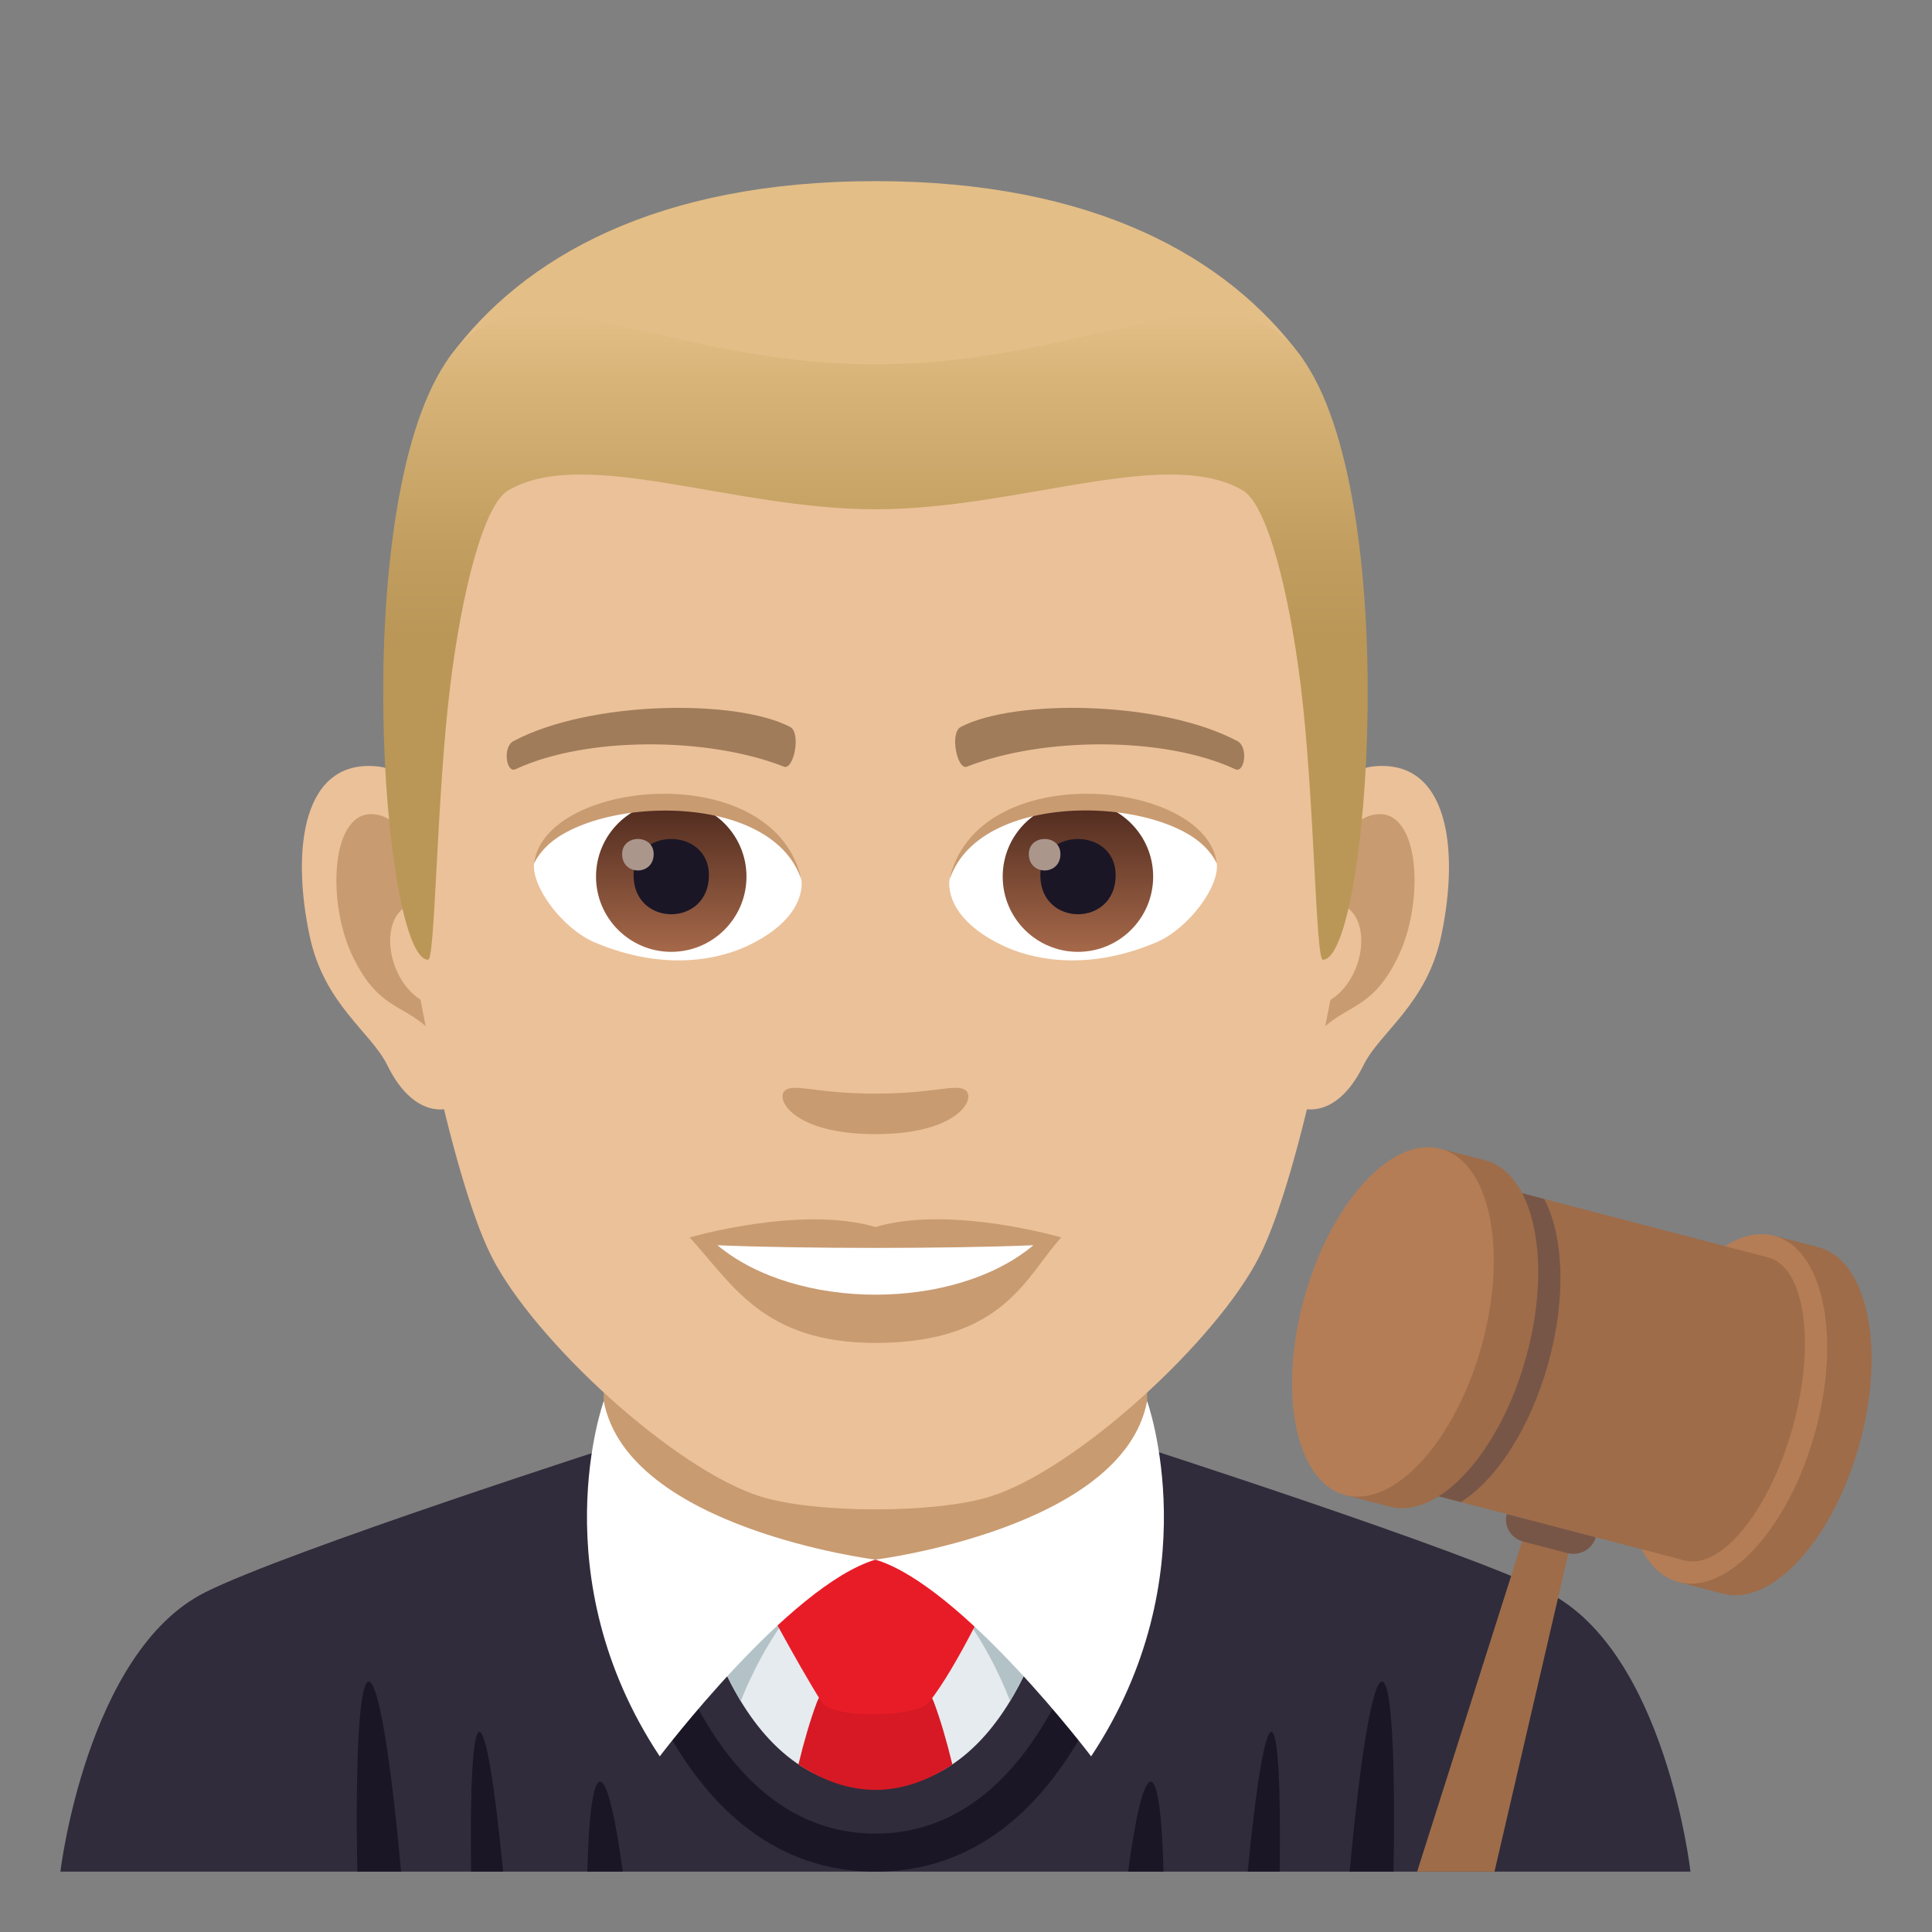 <?xml version="1.0" encoding="utf-8"?>
<!-- Generator: Adobe Illustrator 15.0.0, SVG Export Plug-In . SVG Version: 6.00 Build 0)  -->
<!DOCTYPE svg PUBLIC "-//W3C//DTD SVG 1.1//EN" "http://www.w3.org/Graphics/SVG/1.1/DTD/svg11.dtd">
<svg version="1.1" id="Layer_1" xmlns:x="http://ns.adobe.com/Extensibility/1.0/" xmlns:i="http://ns.adobe.com/AdobeIllustrator/10.0/" xmlns:graph="http://ns.adobe.com/Graphs/1.0/"
	 xmlns="http://www.w3.org/2000/svg" xmlns:xlink="http://www.w3.org/1999/xlink" xmlns:a="http://ns.adobe.com/AdobeSVGViewerExtensions/3.0/"
	 x="0px" y="0px" width="64px" height="64px" viewBox="0 0 64 64" enable-background="new 0 0 64 64" xml:space="preserve">
<rect x="0" y="0" width="64" height="64" fill="#808080" stroke="none"/>
<path fill="#302C3B" d="M6.787,52.752c2.701-1.365,13.908-4.969,13.908-4.969H37.39c0,0,11.199,3.596,13.885,4.965
	C55.179,54.732,55.999,62,55.999,62H2C2,62,2.871,54.729,6.787,52.752z"/>
<polygon fill="#C99B71" points="20,49.947 29,54.779 37.999,49.947 37.999,41.912 20,41.912 "/>
<path fill="#1A1626" d="M42.118,57.369c-0.219-0.01-0.516,1.83-0.785,4.631h1.059C42.431,59.219,42.339,57.381,42.118,57.369"/>
<path fill="#1A1626" d="M12.212,55.703C11.9,55.721,11.767,58.285,11.837,62h1.449C12.949,58.256,12.533,55.688,12.212,55.703"/>
<path fill="#1A1626" d="M38.542,62c-0.041-1.811-0.186-2.967-0.418-2.98c-0.234-0.014-0.512,1.148-0.754,2.98H38.542z"/>
<path fill="#1A1626" d="M45.784,55.703c-0.318-0.016-0.736,2.553-1.074,6.297h1.451C46.231,58.285,46.099,55.721,45.784,55.703"/>
<path fill="#1A1626" d="M15.878,57.369c-0.219,0.012-0.313,1.85-0.271,4.631h1.059C16.396,59.199,16.101,57.359,15.878,57.369"/>
<path fill="#1A1626" d="M19.875,59.02c-0.232,0.014-0.377,1.17-0.418,2.98h1.172C20.384,60.168,20.109,59.006,19.875,59.02"/>
<path fill="#1A1626" d="M29,62c-7.689,0-9.143-11.401-9.199-11.888l1.217-0.153c0.014,0.107,1.379,10.782,7.982,10.782
	c6.605,0,7.968-10.675,7.98-10.782l1.219,0.153C38.14,50.599,36.687,62,29,62"/>
<path fill="#E6EBEF" d="M29,51.665h-6.137c0,0,1.113,7.556,6.137,7.556c5.023,0,6.134-7.556,6.134-7.556H29z"/>
<path fill="#B3C2C6" d="M24.539,56.35c0,0,1.754-4.685,4.488-4.685c2.732,0,4.433,4.685,4.433,4.685s1.674-2.796,1.674-4.685H22.863
	C22.863,51.665,23.029,53.766,24.539,56.35"/>
<path fill="#D61924" d="M27.06,56.391c-0.223,0.595-0.426,1.295-0.611,2.059c1.689,1.115,3.389,1.131,5.1,0.002
	c-0.186-0.764-0.389-1.465-0.611-2.061C30.416,55,27.582,55,27.06,56.391z"/>
<path fill="#E81C27" d="M30.773,56.391c-0.4,0.506-3.195,0.56-3.549,0c-0.84-1.322-2.219-3.945-2.219-3.945s0.816-0.78,3.992-0.78
	c3.18,0,3.994,0.78,3.994,0.78S31.738,55.18,30.773,56.391z"/>
<path fill="#FFFFFF" d="M37.999,46.411c-0.791,4.224-9,5.254-9,5.254c2.865,0.86,7.146,6.517,7.146,6.517
	C40.099,52.213,37.999,46.411,37.999,46.411z"/>
<path fill="#FFFFFF" d="M20,46.411c0.793,4.224,9,5.254,9,5.254c-2.863,0.86-7.145,6.517-7.145,6.517
	C17.902,52.213,20,46.411,20,46.411z"/>
<path id="Path_1483_" fill="#EBC199" d="M45.44,25.395c-2.545,0.307-4.383,8.814-2.781,11.061c0.225,0.313,1.535,0.814,2.508-1.168
	c0.539-1.098,2.092-2.014,2.574-4.277C48.358,28.109,47.974,25.088,45.44,25.395z"/>
<path id="Path_1482_" fill="#EBC199" d="M12.56,25.395c2.545,0.307,4.383,8.814,2.781,11.061c-0.225,0.313-1.535,0.814-2.51-1.168
	c-0.537-1.098-2.092-2.014-2.572-4.277C9.64,28.109,10.027,25.088,12.56,25.395z"/>
<path id="Path_1481_" fill="#C99B71" d="M45.372,27.023c-0.664,0.209-1.389,1.221-1.781,2.898c2.32-0.498,1.74,3.361-0.277,3.434
	c0.02,0.389,0.045,0.787,0.094,1.207c0.971-1.408,1.959-0.844,2.938-2.939C47.226,29.734,47.017,26.51,45.372,27.023z"/>
<path id="Path_1480_" fill="#C99B71" d="M14.41,29.918c-0.395-1.676-1.117-2.686-1.781-2.895c-1.643-0.514-1.855,2.711-0.973,4.6
	c0.979,2.096,1.967,1.531,2.939,2.939c0.047-0.42,0.074-0.82,0.09-1.209C12.689,33.26,12.117,29.447,14.41,29.918z"/>
<path id="Path_1479_" fill="#EBC199" d="M29,9.034c-11.027,0-16.34,8.329-15.676,19.909c0.133,2.33,1.582,9.93,2.947,12.656
	c1.398,2.789,6.074,7.09,8.938,7.98c1.811,0.561,5.773,0.561,7.582,0c2.865-0.891,7.542-5.191,8.939-7.98
	c1.369-2.727,2.814-10.324,2.945-12.656C45.343,17.363,40.03,9.034,29,9.034z"/>
<path id="Path_1478_" fill="#A17C5B" d="M40.981,24.545c-2.521-1.336-7.348-1.4-9.146-0.469c-0.387,0.178-0.131,1.441,0.193,1.322
	c2.503-0.99,6.546-1.012,8.892,0.084C41.233,25.625,41.364,24.73,40.981,24.545z"/>
<path id="Path_1477_" fill="#A17C5B" d="M17.019,24.545c2.521-1.336,7.346-1.4,9.146-0.469c0.385,0.178,0.131,1.441-0.193,1.322
	c-2.51-0.99-6.547-1.012-8.895,0.084C16.767,25.625,16.638,24.73,17.019,24.545z"/>
<path id="Path_1476_" fill="#C99B71" d="M31.976,36.109c-0.314-0.219-1.053,0.119-2.977,0.119c-1.92,0-2.66-0.338-2.975-0.119
	C25.648,36.375,26.248,37.57,29,37.57C31.753,37.57,32.355,36.375,31.976,36.109z"/>
<path id="Path_1475_" fill="#C99B71" d="M29,40.646c-2.479-0.729-6.154,0.346-6.154,0.346c1.398,1.521,2.424,3.494,6.154,3.494
	c4.275,0,5.001-2.24,6.156-3.494C35.155,40.992,31.48,39.912,29,40.646z"/>
<path id="Path_1474_" fill="#FFFFFF" d="M23.767,41.25c2.602,2.176,7.852,2.191,10.466,0C31.462,41.367,26.558,41.369,23.767,41.25z
	"/>
<path id="Path_1473_" fill="#FFFFFF" d="M26.546,29.086c0.094,0.73-0.402,1.594-1.773,2.242c-0.871,0.412-2.686,0.896-5.066-0.107
	c-1.066-0.449-2.107-1.848-2.014-2.623C18.984,26.168,25.337,25.813,26.546,29.086z"/>
<linearGradient id="Oval_1_" gradientUnits="userSpaceOnUse" x1="-425.039" y1="477.465" x2="-425.039" y2="478.224" gradientTransform="matrix(6.57 0 0 -6.57 2814.78 3168.528)">
	<stop  offset="0" style="stop-color:#A6694A"/>
	<stop  offset="1" style="stop-color:#4F2A1E"/>
	<a:midPointStop  offset="0" style="stop-color:#A6694A"/>
	<a:midPointStop  offset="0.5" style="stop-color:#A6694A"/>
	<a:midPointStop  offset="1" style="stop-color:#4F2A1E"/>
</linearGradient>
<circle id="Oval_226_" fill="url(#Oval_1_)" cx="22.236" cy="29.039" r="2.492"/>
<path id="Path_1472_" fill="#1A1626" d="M20.988,28.992c0,1.725,2.496,1.725,2.496,0C23.484,27.393,20.988,27.393,20.988,28.992z"/>
<path id="Path_1471_" fill="#AB968C" d="M20.609,28.293c0,0.723,1.045,0.723,1.045,0C21.654,27.625,20.609,27.625,20.609,28.293z"/>
<path id="Path_1470_" fill="#C99B71" d="M26.558,29.182c-1.014-3.25-7.926-2.77-8.865-0.584
	C18.041,25.799,25.695,25.059,26.558,29.182z"/>
<path id="Path_1469_" fill="#FFFFFF" d="M31.455,29.086c-0.094,0.73,0.4,1.594,1.773,2.242c0.871,0.412,2.684,0.896,5.064-0.107
	c1.07-0.449,2.109-1.848,2.016-2.623C39.017,26.168,32.662,25.813,31.455,29.086z"/>
<linearGradient id="Oval_2_" gradientUnits="userSpaceOnUse" x1="-425.687" y1="477.465" x2="-425.687" y2="478.224" gradientTransform="matrix(6.57 0 0 -6.57 2832.511 3168.528)">
	<stop  offset="0" style="stop-color:#A6694A"/>
	<stop  offset="1" style="stop-color:#4F2A1E"/>
	<a:midPointStop  offset="0" style="stop-color:#A6694A"/>
	<a:midPointStop  offset="0.5" style="stop-color:#A6694A"/>
	<a:midPointStop  offset="1" style="stop-color:#4F2A1E"/>
</linearGradient>
<circle id="Oval_225_" fill="url(#Oval_2_)" cx="35.708" cy="29.039" r="2.492"/>
<path id="Path_1468_" fill="#1A1626" d="M34.462,28.992c0,1.725,2.496,1.725,2.496,0C36.958,27.393,34.462,27.393,34.462,28.992z"/>
<path id="Path_1467_" fill="#AB968C" d="M34.081,28.293c0,0.723,1.047,0.723,1.047,0C35.128,27.625,34.081,27.625,34.081,28.293z"/>
<path id="Path_1466_" fill="#C99B71" d="M31.443,29.182c1.012-3.248,7.919-2.783,8.865-0.584
	C39.956,25.799,32.306,25.059,31.443,29.182z"/>
<path fill="#E3BE86" d="M43.085,11.793C40.671,8.532,36.253,6,29,6c-7.252,0-11.668,2.532-14.082,5.793
	C11.5,16.41,46.501,16.41,43.085,11.793z"/>
<linearGradient id="SVGID_1_" gradientUnits="userSpaceOnUse" x1="29" y1="31.793" x2="29" y2="10.412">
	<stop  offset="0.5" style="stop-color:#BA9757"/>
	<stop  offset="0.647" style="stop-color:#C29E60"/>
	<stop  offset="0.887" style="stop-color:#D7B378"/>
	<stop  offset="1" style="stop-color:#E3BE86"/>
	<a:midPointStop  offset="0.5" style="stop-color:#BA9757"/>
	<a:midPointStop  offset="0.6" style="stop-color:#BA9757"/>
	<a:midPointStop  offset="1" style="stop-color:#E3BE86"/>
</linearGradient>
<path fill="url(#SVGID_1_)" d="M43.085,11.793C40.671,8.532,36.253,12.068,29,12.068c-7.252,0-11.668-3.536-14.082-0.275
	c-3.418,4.617-2.258,20-0.736,20c0.24,0,0.275-5.381,0.736-9.104c0.373-3.029,1.094-5.969,1.924-6.449
	c2.531-1.467,7.412,0.631,12.158,0.631c4.746,0,9.628-2.098,12.162-0.631c0.828,0.48,1.547,3.42,1.924,6.449
	c0.459,3.723,0.494,9.104,0.734,9.104C45.341,31.793,46.501,16.41,43.085,11.793z"/>
<polygon fill="#9E6C49" points="49.507,62 52.134,50.687 50.663,50.304 46.944,62 "/>
<path fill="#9E6C49" d="M60.237,41.315l-1.473-0.381l-0.215,0.773c-1.152,0.764-2.254,2.457-2.836,4.576
	c-0.586,2.127-0.5,4.131,0.105,5.352l-0.213,0.773l1.473,0.385c1.627,0.424,3.65-1.799,4.523-4.969
	C62.476,44.657,61.862,41.741,60.237,41.315"/>
<path fill="#B47D56" d="M60.13,47.44c-0.871,3.17-2.896,5.395-4.523,4.969c-1.625-0.424-2.238-3.336-1.365-6.506
	c0.871-3.168,2.896-5.393,4.523-4.969C60.39,41.358,61.003,44.269,60.13,47.44"/>
<polygon fill="#9E6C49" points="55.804,51.692 45.497,49.003 48.259,38.962 58.567,41.653 "/>
<path fill="#785647" d="M48.243,39.017l-2.732,9.93c0.014,0.021,0.023,0.047,0.033,0.068l2.85,0.744
	c1.176-0.742,2.307-2.463,2.902-4.623c0.594-2.162,0.498-4.203-0.141-5.418l-2.85-0.748C48.284,38.987,48.265,39.005,48.243,39.017"
	/>
<path fill="#9E6C49" d="M49.192,38.433l-1.475-0.379l-0.211,0.773c-1.152,0.762-2.254,2.457-2.84,4.576
	c-0.582,2.125-0.498,4.129,0.109,5.35l-0.213,0.773l1.473,0.385c1.627,0.424,3.65-1.799,4.523-4.969
	C51.431,41.774,50.819,38.858,49.192,38.433"/>
<path fill="#B47D56" d="M49.087,44.558c-0.873,3.17-2.896,5.395-4.523,4.969c-1.627-0.424-2.24-3.336-1.367-6.504
	c0.871-3.17,2.896-5.396,4.523-4.969C49.347,38.478,49.956,41.388,49.087,44.558"/>
<path fill="#9E6C49" d="M59.394,47.249c-0.762,2.773-2.369,4.762-3.59,4.443c-1.219-0.318-1.59-2.824-0.828-5.596
	c0.764-2.773,2.371-4.764,3.592-4.443C59.786,41.97,60.157,44.476,59.394,47.249"/>
<path fill="#785647" d="M52.86,50.925L52.86,50.925c-0.109,0.393-0.529,0.629-0.936,0.523l-1.471-0.383
	c-0.406-0.105-0.648-0.516-0.539-0.91L52.86,50.925z"/>
</svg>
